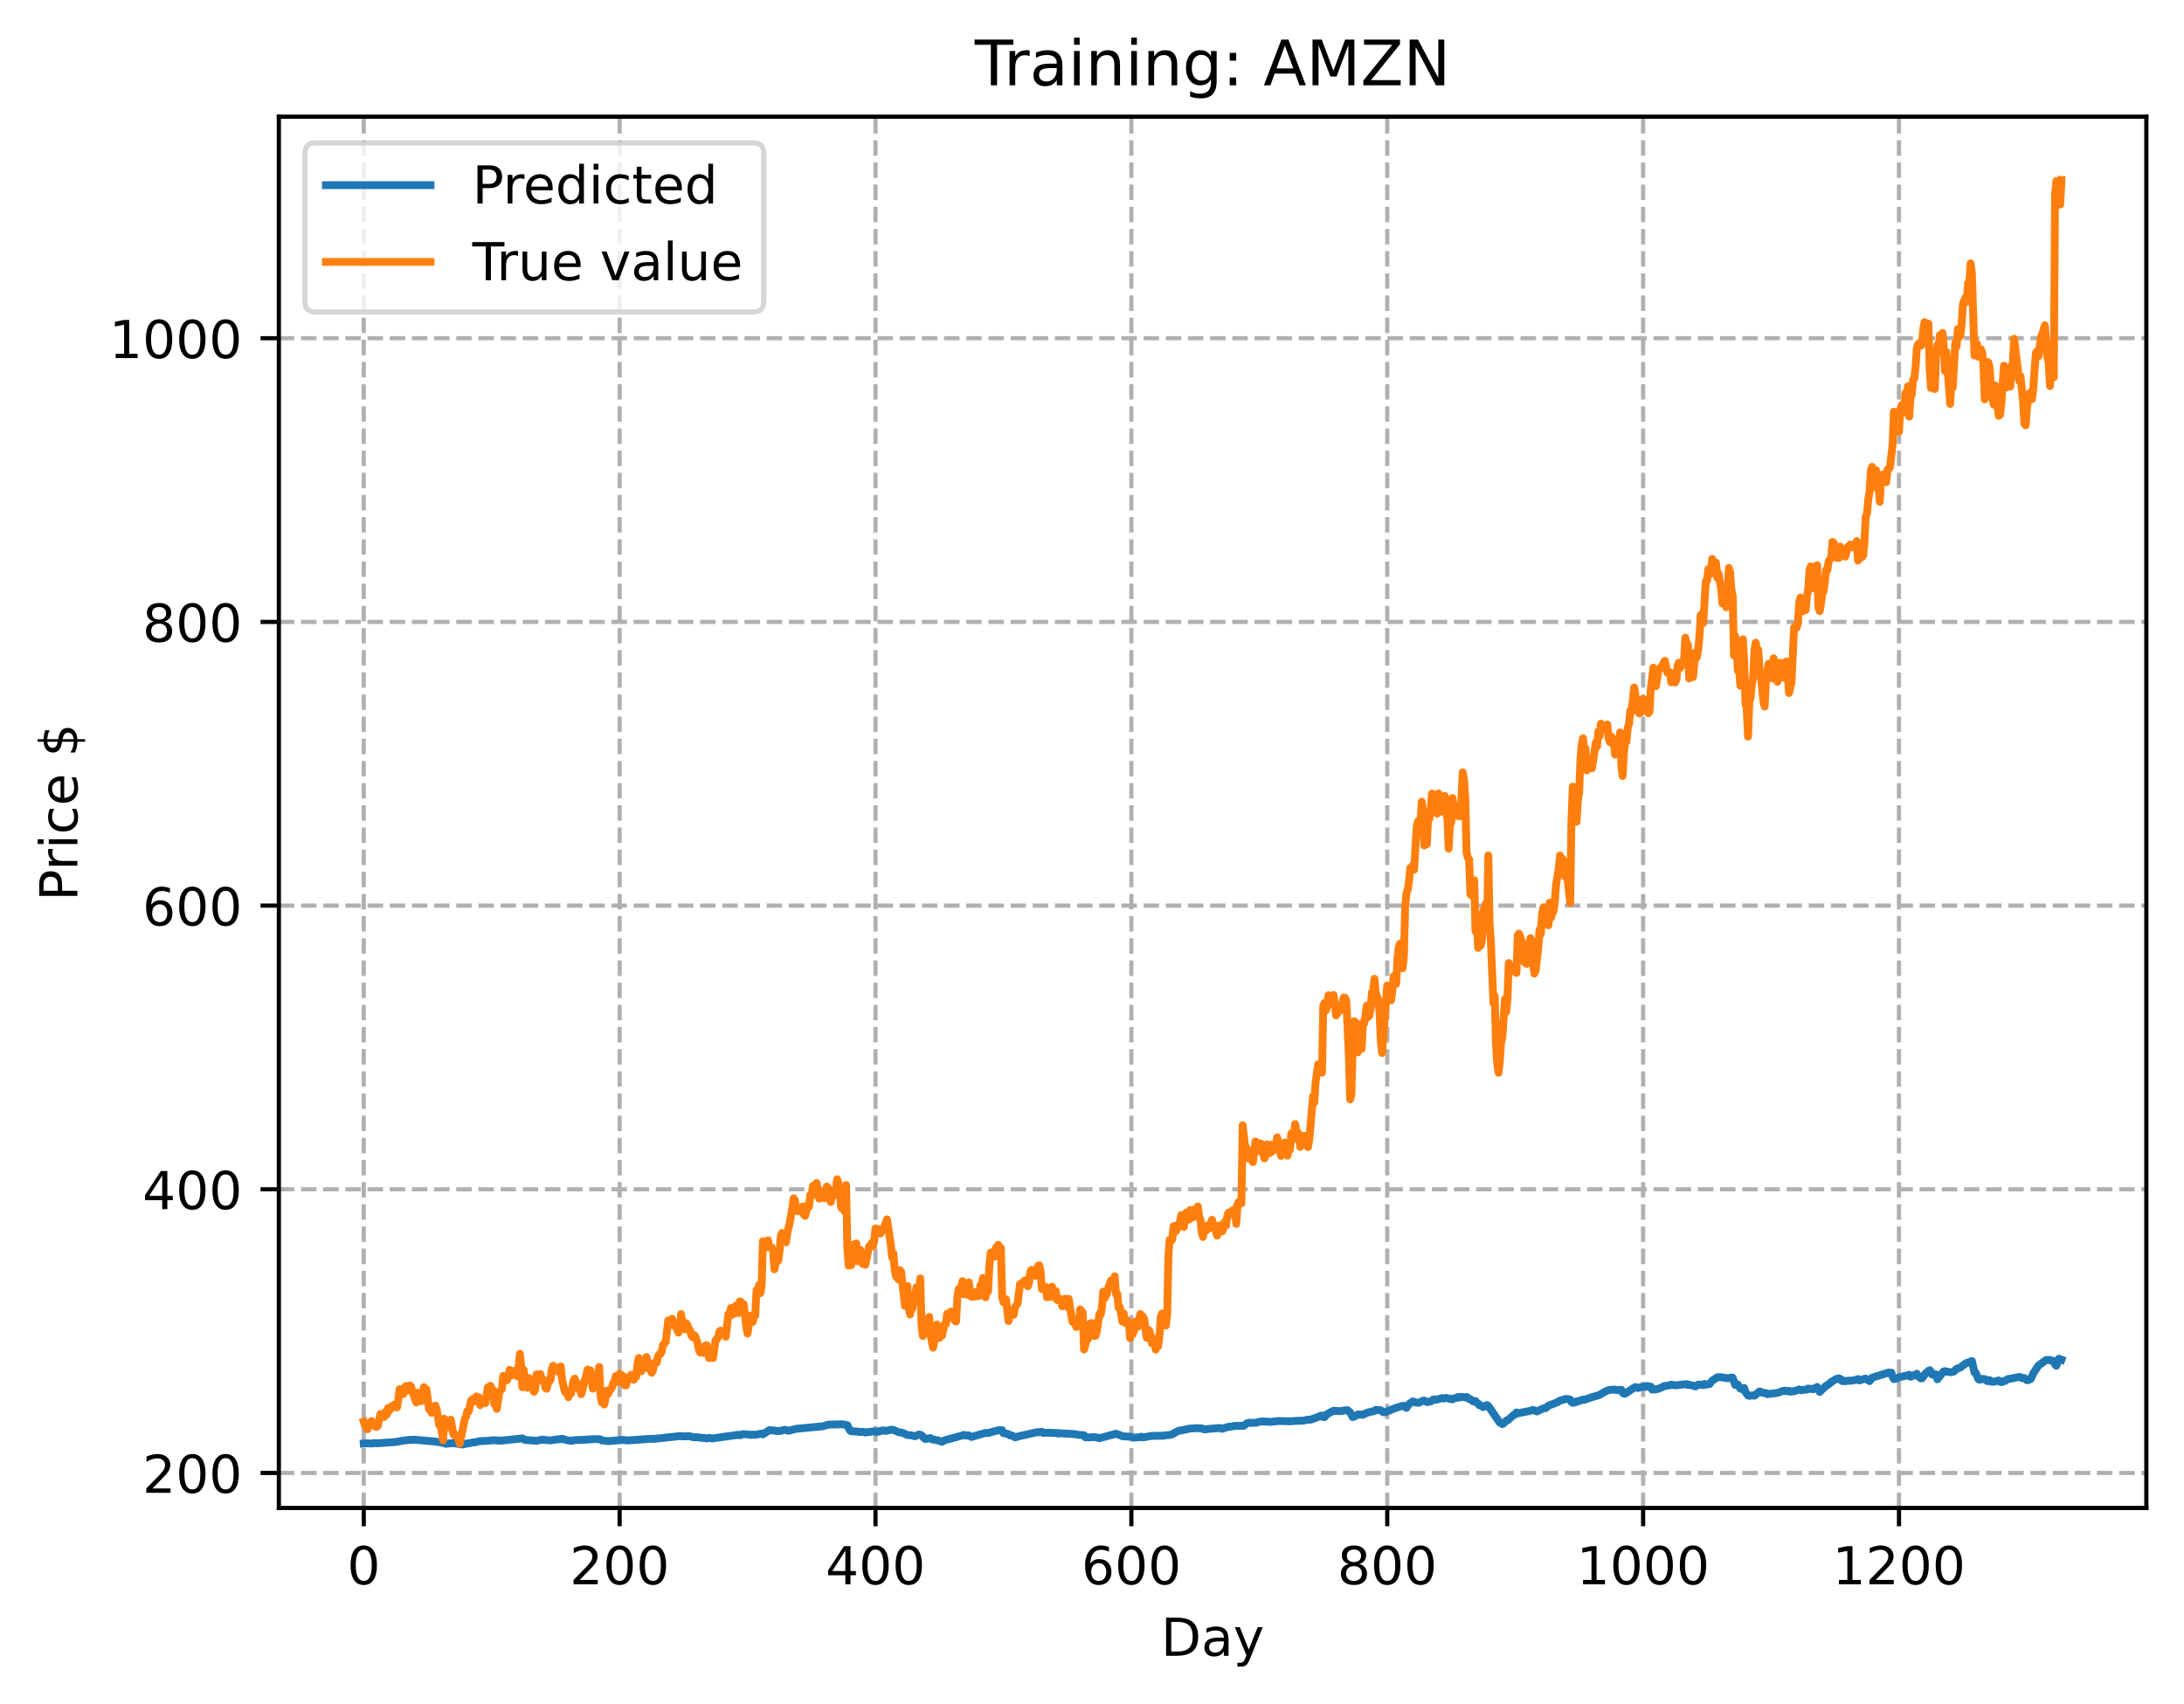 <?xml version="1.0" encoding="utf-8" standalone="no"?>
<!DOCTYPE svg PUBLIC "-//W3C//DTD SVG 1.1//EN"
  "http://www.w3.org/Graphics/SVG/1.1/DTD/svg11.dtd">
<!-- Created with matplotlib (https://matplotlib.org/) -->
<svg height="325.986pt" version="1.1" viewBox="0 0 417.648 325.986" width="417.648pt" xmlns="http://www.w3.org/2000/svg" xmlns:xlink="http://www.w3.org/1999/xlink">
 <defs>
  <style type="text/css">
*{stroke-linecap:butt;stroke-linejoin:round;}
  </style>
 </defs>
 <g id="figure_1">
  <g id="patch_1">
   <path d="M 0 325.986 
L 417.648 325.986 
L 417.648 0 
L 0 0 
z
" style="fill:#ffffff;"/>
  </g>
  <g id="axes_1">
   <g id="patch_2">
    <path d="M 53.328 288.43 
L 410.448 288.43 
L 410.448 22.318 
L 53.328 22.318 
z
" style="fill:#ffffff;"/>
   </g>
   <g id="matplotlib.axis_1">
    <g id="xtick_1">
     <g id="line2d_1">
      <path clip-path="url(#pa146e06edc)" d="M 69.561 288.43 
L 69.561 22.318 
" style="fill:none;stroke:#b0b0b0;stroke-dasharray:2.96,1.28;stroke-dashoffset:0;stroke-width:0.8;"/>
     </g>
     <g id="line2d_2">
      <defs>
       <path d="M 0 0 
L 0 3.5 
" id="m44f9c204d3" style="stroke:#000000;stroke-width:0.8;"/>
      </defs>
      <g>
       <use style="stroke:#000000;stroke-width:0.8;" x="69.561" xlink:href="#m44f9c204d3" y="288.43"/>
      </g>
     </g>
     <g id="text_1">
      <!-- 0 -->
      <defs>
       <path d="M 31.781 66.406 
Q 24.172 66.406 20.328 58.906 
Q 16.5 51.422 16.5 36.375 
Q 16.5 21.391 20.328 13.891 
Q 24.172 6.391 31.781 6.391 
Q 39.453 6.391 43.281 13.891 
Q 47.125 21.391 47.125 36.375 
Q 47.125 51.422 43.281 58.906 
Q 39.453 66.406 31.781 66.406 
z
M 31.781 74.219 
Q 44.047 74.219 50.516 64.516 
Q 56.984 54.828 56.984 36.375 
Q 56.984 17.969 50.516 8.266 
Q 44.047 -1.422 31.781 -1.422 
Q 19.531 -1.422 13.062 8.266 
Q 6.594 17.969 6.594 36.375 
Q 6.594 54.828 13.062 64.516 
Q 19.531 74.219 31.781 74.219 
z
" id="DejaVuSans-48"/>
      </defs>
      <g transform="translate(66.38 303.029)scale(0.1 -0.1)">
       <use xlink:href="#DejaVuSans-48"/>
      </g>
     </g>
    </g>
    <g id="xtick_2">
     <g id="line2d_3">
      <path clip-path="url(#pa146e06edc)" d="M 118.491 288.43 
L 118.491 22.318 
" style="fill:none;stroke:#b0b0b0;stroke-dasharray:2.96,1.28;stroke-dashoffset:0;stroke-width:0.8;"/>
     </g>
     <g id="line2d_4">
      <g>
       <use style="stroke:#000000;stroke-width:0.8;" x="118.491" xlink:href="#m44f9c204d3" y="288.43"/>
      </g>
     </g>
     <g id="text_2">
      <!-- 200 -->
      <defs>
       <path d="M 19.188 8.297 
L 53.609 8.297 
L 53.609 0 
L 7.328 0 
L 7.328 8.297 
Q 12.938 14.109 22.625 23.891 
Q 32.328 33.688 34.812 36.531 
Q 39.547 41.844 41.422 45.531 
Q 43.312 49.219 43.312 52.781 
Q 43.312 58.594 39.234 62.25 
Q 35.156 65.922 28.609 65.922 
Q 23.969 65.922 18.812 64.312 
Q 13.672 62.703 7.812 59.422 
L 7.812 69.391 
Q 13.766 71.781 18.938 73 
Q 24.125 74.219 28.422 74.219 
Q 39.75 74.219 46.484 68.547 
Q 53.219 62.891 53.219 53.422 
Q 53.219 48.922 51.531 44.891 
Q 49.859 40.875 45.406 35.406 
Q 44.188 33.984 37.641 27.219 
Q 31.109 20.453 19.188 8.297 
z
" id="DejaVuSans-50"/>
      </defs>
      <g transform="translate(108.948 303.029)scale(0.1 -0.1)">
       <use xlink:href="#DejaVuSans-50"/>
       <use x="63.623" xlink:href="#DejaVuSans-48"/>
       <use x="127.246" xlink:href="#DejaVuSans-48"/>
      </g>
     </g>
    </g>
    <g id="xtick_3">
     <g id="line2d_5">
      <path clip-path="url(#pa146e06edc)" d="M 167.422 288.43 
L 167.422 22.318 
" style="fill:none;stroke:#b0b0b0;stroke-dasharray:2.96,1.28;stroke-dashoffset:0;stroke-width:0.8;"/>
     </g>
     <g id="line2d_6">
      <g>
       <use style="stroke:#000000;stroke-width:0.8;" x="167.422" xlink:href="#m44f9c204d3" y="288.43"/>
      </g>
     </g>
     <g id="text_3">
      <!-- 400 -->
      <defs>
       <path d="M 37.797 64.312 
L 12.891 25.391 
L 37.797 25.391 
z
M 35.203 72.906 
L 47.609 72.906 
L 47.609 25.391 
L 58.016 25.391 
L 58.016 17.188 
L 47.609 17.188 
L 47.609 0 
L 37.797 0 
L 37.797 17.188 
L 4.891 17.188 
L 4.891 26.703 
z
" id="DejaVuSans-52"/>
      </defs>
      <g transform="translate(157.878 303.029)scale(0.1 -0.1)">
       <use xlink:href="#DejaVuSans-52"/>
       <use x="63.623" xlink:href="#DejaVuSans-48"/>
       <use x="127.246" xlink:href="#DejaVuSans-48"/>
      </g>
     </g>
    </g>
    <g id="xtick_4">
     <g id="line2d_7">
      <path clip-path="url(#pa146e06edc)" d="M 216.353 288.43 
L 216.353 22.318 
" style="fill:none;stroke:#b0b0b0;stroke-dasharray:2.96,1.28;stroke-dashoffset:0;stroke-width:0.8;"/>
     </g>
     <g id="line2d_8">
      <g>
       <use style="stroke:#000000;stroke-width:0.8;" x="216.353" xlink:href="#m44f9c204d3" y="288.43"/>
      </g>
     </g>
     <g id="text_4">
      <!-- 600 -->
      <defs>
       <path d="M 33.016 40.375 
Q 26.375 40.375 22.484 35.828 
Q 18.609 31.297 18.609 23.391 
Q 18.609 15.531 22.484 10.953 
Q 26.375 6.391 33.016 6.391 
Q 39.656 6.391 43.531 10.953 
Q 47.406 15.531 47.406 23.391 
Q 47.406 31.297 43.531 35.828 
Q 39.656 40.375 33.016 40.375 
z
M 52.594 71.297 
L 52.594 62.312 
Q 48.875 64.062 45.094 64.984 
Q 41.312 65.922 37.594 65.922 
Q 27.828 65.922 22.672 59.328 
Q 17.531 52.734 16.797 39.406 
Q 19.672 43.656 24.016 45.922 
Q 28.375 48.188 33.594 48.188 
Q 44.578 48.188 50.953 41.516 
Q 57.328 34.859 57.328 23.391 
Q 57.328 12.156 50.688 5.359 
Q 44.047 -1.422 33.016 -1.422 
Q 20.359 -1.422 13.672 8.266 
Q 6.984 17.969 6.984 36.375 
Q 6.984 53.656 15.188 63.938 
Q 23.391 74.219 37.203 74.219 
Q 40.922 74.219 44.703 73.484 
Q 48.484 72.75 52.594 71.297 
z
" id="DejaVuSans-54"/>
      </defs>
      <g transform="translate(206.809 303.029)scale(0.1 -0.1)">
       <use xlink:href="#DejaVuSans-54"/>
       <use x="63.623" xlink:href="#DejaVuSans-48"/>
       <use x="127.246" xlink:href="#DejaVuSans-48"/>
      </g>
     </g>
    </g>
    <g id="xtick_5">
     <g id="line2d_9">
      <path clip-path="url(#pa146e06edc)" d="M 265.283 288.43 
L 265.283 22.318 
" style="fill:none;stroke:#b0b0b0;stroke-dasharray:2.96,1.28;stroke-dashoffset:0;stroke-width:0.8;"/>
     </g>
     <g id="line2d_10">
      <g>
       <use style="stroke:#000000;stroke-width:0.8;" x="265.283" xlink:href="#m44f9c204d3" y="288.43"/>
      </g>
     </g>
     <g id="text_5">
      <!-- 800 -->
      <defs>
       <path d="M 31.781 34.625 
Q 24.75 34.625 20.719 30.859 
Q 16.703 27.094 16.703 20.516 
Q 16.703 13.922 20.719 10.156 
Q 24.75 6.391 31.781 6.391 
Q 38.812 6.391 42.859 10.172 
Q 46.922 13.969 46.922 20.516 
Q 46.922 27.094 42.891 30.859 
Q 38.875 34.625 31.781 34.625 
z
M 21.922 38.812 
Q 15.578 40.375 12.031 44.719 
Q 8.5 49.078 8.5 55.328 
Q 8.5 64.062 14.719 69.141 
Q 20.953 74.219 31.781 74.219 
Q 42.672 74.219 48.875 69.141 
Q 55.078 64.062 55.078 55.328 
Q 55.078 49.078 51.531 44.719 
Q 48 40.375 41.703 38.812 
Q 48.828 37.156 52.797 32.312 
Q 56.781 27.484 56.781 20.516 
Q 56.781 9.906 50.312 4.234 
Q 43.844 -1.422 31.781 -1.422 
Q 19.734 -1.422 13.25 4.234 
Q 6.781 9.906 6.781 20.516 
Q 6.781 27.484 10.781 32.312 
Q 14.797 37.156 21.922 38.812 
z
M 18.312 54.391 
Q 18.312 48.734 21.844 45.562 
Q 25.391 42.391 31.781 42.391 
Q 38.141 42.391 41.719 45.562 
Q 45.312 48.734 45.312 54.391 
Q 45.312 60.062 41.719 63.234 
Q 38.141 66.406 31.781 66.406 
Q 25.391 66.406 21.844 63.234 
Q 18.312 60.062 18.312 54.391 
z
" id="DejaVuSans-56"/>
      </defs>
      <g transform="translate(255.74 303.029)scale(0.1 -0.1)">
       <use xlink:href="#DejaVuSans-56"/>
       <use x="63.623" xlink:href="#DejaVuSans-48"/>
       <use x="127.246" xlink:href="#DejaVuSans-48"/>
      </g>
     </g>
    </g>
    <g id="xtick_6">
     <g id="line2d_11">
      <path clip-path="url(#pa146e06edc)" d="M 314.214 288.43 
L 314.214 22.318 
" style="fill:none;stroke:#b0b0b0;stroke-dasharray:2.96,1.28;stroke-dashoffset:0;stroke-width:0.8;"/>
     </g>
     <g id="line2d_12">
      <g>
       <use style="stroke:#000000;stroke-width:0.8;" x="314.214" xlink:href="#m44f9c204d3" y="288.43"/>
      </g>
     </g>
     <g id="text_6">
      <!-- 1000 -->
      <defs>
       <path d="M 12.406 8.297 
L 28.516 8.297 
L 28.516 63.922 
L 10.984 60.406 
L 10.984 69.391 
L 28.422 72.906 
L 38.281 72.906 
L 38.281 8.297 
L 54.391 8.297 
L 54.391 0 
L 12.406 0 
z
" id="DejaVuSans-49"/>
      </defs>
      <g transform="translate(301.489 303.029)scale(0.1 -0.1)">
       <use xlink:href="#DejaVuSans-49"/>
       <use x="63.623" xlink:href="#DejaVuSans-48"/>
       <use x="127.246" xlink:href="#DejaVuSans-48"/>
       <use x="190.869" xlink:href="#DejaVuSans-48"/>
      </g>
     </g>
    </g>
    <g id="xtick_7">
     <g id="line2d_13">
      <path clip-path="url(#pa146e06edc)" d="M 363.144 288.43 
L 363.144 22.318 
" style="fill:none;stroke:#b0b0b0;stroke-dasharray:2.96,1.28;stroke-dashoffset:0;stroke-width:0.8;"/>
     </g>
     <g id="line2d_14">
      <g>
       <use style="stroke:#000000;stroke-width:0.8;" x="363.144" xlink:href="#m44f9c204d3" y="288.43"/>
      </g>
     </g>
     <g id="text_7">
      <!-- 1200 -->
      <g transform="translate(350.419 303.029)scale(0.1 -0.1)">
       <use xlink:href="#DejaVuSans-49"/>
       <use x="63.623" xlink:href="#DejaVuSans-50"/>
       <use x="127.246" xlink:href="#DejaVuSans-48"/>
       <use x="190.869" xlink:href="#DejaVuSans-48"/>
      </g>
     </g>
    </g>
    <g id="text_8">
     <!-- Day -->
     <defs>
      <path d="M 19.672 64.797 
L 19.672 8.109 
L 31.594 8.109 
Q 46.688 8.109 53.688 14.938 
Q 60.688 21.781 60.688 36.531 
Q 60.688 51.172 53.688 57.984 
Q 46.688 64.797 31.594 64.797 
z
M 9.812 72.906 
L 30.078 72.906 
Q 51.266 72.906 61.172 64.094 
Q 71.094 55.281 71.094 36.531 
Q 71.094 17.672 61.125 8.828 
Q 51.172 0 30.078 0 
L 9.812 0 
z
" id="DejaVuSans-68"/>
      <path d="M 34.281 27.484 
Q 23.391 27.484 19.188 25 
Q 14.984 22.516 14.984 16.5 
Q 14.984 11.719 18.141 8.906 
Q 21.297 6.109 26.703 6.109 
Q 34.188 6.109 38.703 11.406 
Q 43.219 16.703 43.219 25.484 
L 43.219 27.484 
z
M 52.203 31.203 
L 52.203 0 
L 43.219 0 
L 43.219 8.297 
Q 40.141 3.328 35.547 0.953 
Q 30.953 -1.422 24.312 -1.422 
Q 15.922 -1.422 10.953 3.297 
Q 6 8.016 6 15.922 
Q 6 25.141 12.172 29.828 
Q 18.359 34.516 30.609 34.516 
L 43.219 34.516 
L 43.219 35.406 
Q 43.219 41.609 39.141 45 
Q 35.062 48.391 27.688 48.391 
Q 23 48.391 18.547 47.266 
Q 14.109 46.141 10.016 43.891 
L 10.016 52.203 
Q 14.938 54.109 19.578 55.047 
Q 24.219 56 28.609 56 
Q 40.484 56 46.344 49.844 
Q 52.203 43.703 52.203 31.203 
z
" id="DejaVuSans-97"/>
      <path d="M 32.172 -5.078 
Q 28.375 -14.844 24.75 -17.812 
Q 21.141 -20.797 15.094 -20.797 
L 7.906 -20.797 
L 7.906 -13.281 
L 13.188 -13.281 
Q 16.891 -13.281 18.938 -11.516 
Q 21 -9.766 23.484 -3.219 
L 25.094 0.875 
L 2.984 54.688 
L 12.5 54.688 
L 29.594 11.922 
L 46.688 54.688 
L 56.203 54.688 
z
" id="DejaVuSans-121"/>
     </defs>
     <g transform="translate(222.015 316.707)scale(0.1 -0.1)">
      <use xlink:href="#DejaVuSans-68"/>
      <use x="77.002" xlink:href="#DejaVuSans-97"/>
      <use x="138.281" xlink:href="#DejaVuSans-121"/>
     </g>
    </g>
   </g>
   <g id="matplotlib.axis_2">
    <g id="ytick_1">
     <g id="line2d_15">
      <path clip-path="url(#pa146e06edc)" d="M 53.328 281.737 
L 410.448 281.737 
" style="fill:none;stroke:#b0b0b0;stroke-dasharray:2.96,1.28;stroke-dashoffset:0;stroke-width:0.8;"/>
     </g>
     <g id="line2d_16">
      <defs>
       <path d="M 0 0 
L -3.5 0 
" id="mcefcff1ef3" style="stroke:#000000;stroke-width:0.8;"/>
      </defs>
      <g>
       <use style="stroke:#000000;stroke-width:0.8;" x="53.328" xlink:href="#mcefcff1ef3" y="281.737"/>
      </g>
     </g>
     <g id="text_9">
      <!-- 200 -->
      <g transform="translate(27.241 285.536)scale(0.1 -0.1)">
       <use xlink:href="#DejaVuSans-50"/>
       <use x="63.623" xlink:href="#DejaVuSans-48"/>
       <use x="127.246" xlink:href="#DejaVuSans-48"/>
      </g>
     </g>
    </g>
    <g id="ytick_2">
     <g id="line2d_17">
      <path clip-path="url(#pa146e06edc)" d="M 53.328 227.475 
L 410.448 227.475 
" style="fill:none;stroke:#b0b0b0;stroke-dasharray:2.96,1.28;stroke-dashoffset:0;stroke-width:0.8;"/>
     </g>
     <g id="line2d_18">
      <g>
       <use style="stroke:#000000;stroke-width:0.8;" x="53.328" xlink:href="#mcefcff1ef3" y="227.475"/>
      </g>
     </g>
     <g id="text_10">
      <!-- 400 -->
      <g transform="translate(27.241 231.275)scale(0.1 -0.1)">
       <use xlink:href="#DejaVuSans-52"/>
       <use x="63.623" xlink:href="#DejaVuSans-48"/>
       <use x="127.246" xlink:href="#DejaVuSans-48"/>
      </g>
     </g>
    </g>
    <g id="ytick_3">
     <g id="line2d_19">
      <path clip-path="url(#pa146e06edc)" d="M 53.328 173.214 
L 410.448 173.214 
" style="fill:none;stroke:#b0b0b0;stroke-dasharray:2.96,1.28;stroke-dashoffset:0;stroke-width:0.8;"/>
     </g>
     <g id="line2d_20">
      <g>
       <use style="stroke:#000000;stroke-width:0.8;" x="53.328" xlink:href="#mcefcff1ef3" y="173.214"/>
      </g>
     </g>
     <g id="text_11">
      <!-- 600 -->
      <g transform="translate(27.241 177.013)scale(0.1 -0.1)">
       <use xlink:href="#DejaVuSans-54"/>
       <use x="63.623" xlink:href="#DejaVuSans-48"/>
       <use x="127.246" xlink:href="#DejaVuSans-48"/>
      </g>
     </g>
    </g>
    <g id="ytick_4">
     <g id="line2d_21">
      <path clip-path="url(#pa146e06edc)" d="M 53.328 118.953 
L 410.448 118.953 
" style="fill:none;stroke:#b0b0b0;stroke-dasharray:2.96,1.28;stroke-dashoffset:0;stroke-width:0.8;"/>
     </g>
     <g id="line2d_22">
      <g>
       <use style="stroke:#000000;stroke-width:0.8;" x="53.328" xlink:href="#mcefcff1ef3" y="118.953"/>
      </g>
     </g>
     <g id="text_12">
      <!-- 800 -->
      <g transform="translate(27.241 122.752)scale(0.1 -0.1)">
       <use xlink:href="#DejaVuSans-56"/>
       <use x="63.623" xlink:href="#DejaVuSans-48"/>
       <use x="127.246" xlink:href="#DejaVuSans-48"/>
      </g>
     </g>
    </g>
    <g id="ytick_5">
     <g id="line2d_23">
      <path clip-path="url(#pa146e06edc)" d="M 53.328 64.692 
L 410.448 64.692 
" style="fill:none;stroke:#b0b0b0;stroke-dasharray:2.96,1.28;stroke-dashoffset:0;stroke-width:0.8;"/>
     </g>
     <g id="line2d_24">
      <g>
       <use style="stroke:#000000;stroke-width:0.8;" x="53.328" xlink:href="#mcefcff1ef3" y="64.692"/>
      </g>
     </g>
     <g id="text_13">
      <!-- 1000 -->
      <g transform="translate(20.878 68.491)scale(0.1 -0.1)">
       <use xlink:href="#DejaVuSans-49"/>
       <use x="63.623" xlink:href="#DejaVuSans-48"/>
       <use x="127.246" xlink:href="#DejaVuSans-48"/>
       <use x="190.869" xlink:href="#DejaVuSans-48"/>
      </g>
     </g>
    </g>
    <g id="text_14">
     <!-- Price $ -->
     <defs>
      <path d="M 19.672 64.797 
L 19.672 37.406 
L 32.078 37.406 
Q 38.969 37.406 42.719 40.969 
Q 46.484 44.531 46.484 51.125 
Q 46.484 57.672 42.719 61.234 
Q 38.969 64.797 32.078 64.797 
z
M 9.812 72.906 
L 32.078 72.906 
Q 44.344 72.906 50.609 67.359 
Q 56.891 61.812 56.891 51.125 
Q 56.891 40.328 50.609 34.812 
Q 44.344 29.297 32.078 29.297 
L 19.672 29.297 
L 19.672 0 
L 9.812 0 
z
" id="DejaVuSans-80"/>
      <path d="M 41.109 46.297 
Q 39.594 47.172 37.812 47.578 
Q 36.031 48 33.891 48 
Q 26.266 48 22.188 43.047 
Q 18.109 38.094 18.109 28.812 
L 18.109 0 
L 9.078 0 
L 9.078 54.688 
L 18.109 54.688 
L 18.109 46.188 
Q 20.953 51.172 25.484 53.578 
Q 30.031 56 36.531 56 
Q 37.453 56 38.578 55.875 
Q 39.703 55.766 41.062 55.516 
z
" id="DejaVuSans-114"/>
      <path d="M 9.422 54.688 
L 18.406 54.688 
L 18.406 0 
L 9.422 0 
z
M 9.422 75.984 
L 18.406 75.984 
L 18.406 64.594 
L 9.422 64.594 
z
" id="DejaVuSans-105"/>
      <path d="M 48.781 52.594 
L 48.781 44.188 
Q 44.969 46.297 41.141 47.344 
Q 37.312 48.391 33.406 48.391 
Q 24.656 48.391 19.812 42.844 
Q 14.984 37.312 14.984 27.297 
Q 14.984 17.281 19.812 11.734 
Q 24.656 6.203 33.406 6.203 
Q 37.312 6.203 41.141 7.25 
Q 44.969 8.297 48.781 10.406 
L 48.781 2.094 
Q 45.016 0.344 40.984 -0.531 
Q 36.969 -1.422 32.422 -1.422 
Q 20.062 -1.422 12.781 6.344 
Q 5.516 14.109 5.516 27.297 
Q 5.516 40.672 12.859 48.328 
Q 20.219 56 33.016 56 
Q 37.156 56 41.109 55.141 
Q 45.062 54.297 48.781 52.594 
z
" id="DejaVuSans-99"/>
      <path d="M 56.203 29.594 
L 56.203 25.203 
L 14.891 25.203 
Q 15.484 15.922 20.484 11.062 
Q 25.484 6.203 34.422 6.203 
Q 39.594 6.203 44.453 7.469 
Q 49.312 8.734 54.109 11.281 
L 54.109 2.781 
Q 49.266 0.734 44.188 -0.344 
Q 39.109 -1.422 33.891 -1.422 
Q 20.797 -1.422 13.156 6.188 
Q 5.516 13.812 5.516 26.812 
Q 5.516 40.234 12.766 48.109 
Q 20.016 56 32.328 56 
Q 43.359 56 49.781 48.891 
Q 56.203 41.797 56.203 29.594 
z
M 47.219 32.234 
Q 47.125 39.594 43.094 43.984 
Q 39.062 48.391 32.422 48.391 
Q 24.906 48.391 20.391 44.141 
Q 15.875 39.891 15.188 32.172 
z
" id="DejaVuSans-101"/>
      <path id="DejaVuSans-32"/>
      <path d="M 33.797 -14.703 
L 28.906 -14.703 
L 28.859 0 
Q 23.734 0.094 18.609 1.188 
Q 13.484 2.297 8.297 4.5 
L 8.297 13.281 
Q 13.281 10.156 18.375 8.562 
Q 23.484 6.984 28.906 6.938 
L 28.906 29.203 
Q 18.109 30.953 13.203 35.156 
Q 8.297 39.359 8.297 46.688 
Q 8.297 54.641 13.625 59.219 
Q 18.953 63.812 28.906 64.5 
L 28.906 75.984 
L 33.797 75.984 
L 33.797 64.656 
Q 38.328 64.453 42.578 63.688 
Q 46.828 62.938 50.875 61.625 
L 50.875 53.078 
Q 46.828 55.125 42.547 56.25 
Q 38.281 57.375 33.797 57.562 
L 33.797 36.719 
Q 44.875 35.016 50.094 30.609 
Q 55.328 26.219 55.328 18.609 
Q 55.328 10.359 49.781 5.594 
Q 44.234 0.828 33.797 0.094 
z
M 28.906 37.594 
L 28.906 57.625 
Q 23.25 56.984 20.266 54.391 
Q 17.281 51.812 17.281 47.516 
Q 17.281 43.312 20.031 40.969 
Q 22.797 38.625 28.906 37.594 
z
M 33.797 28.219 
L 33.797 7.078 
Q 39.984 7.906 43.141 10.594 
Q 46.297 13.281 46.297 17.672 
Q 46.297 21.969 43.281 24.5 
Q 40.281 27.047 33.797 28.219 
z
" id="DejaVuSans-36"/>
     </defs>
     <g transform="translate(14.798 172.342)rotate(-90)scale(0.1 -0.1)">
      <use xlink:href="#DejaVuSans-80"/>
      <use x="58.553" xlink:href="#DejaVuSans-114"/>
      <use x="99.666" xlink:href="#DejaVuSans-105"/>
      <use x="127.449" xlink:href="#DejaVuSans-99"/>
      <use x="182.43" xlink:href="#DejaVuSans-101"/>
      <use x="243.953" xlink:href="#DejaVuSans-32"/>
      <use x="275.74" xlink:href="#DejaVuSans-36"/>
     </g>
    </g>
   </g>
   <g id="line2d_25">
    <path clip-path="url(#pa146e06edc)" d="M 69.561 276.113 
L 70.05 276.07 
L 71.029 276.103 
L 71.518 276.044 
L 72.252 276.056 
L 75.188 275.846 
L 75.677 275.817 
L 76.9 275.582 
L 77.634 275.483 
L 78.368 275.419 
L 79.347 275.384 
L 82.772 275.69 
L 83.506 275.784 
L 84.485 275.916 
L 85.219 276.15 
L 86.687 276.03 
L 88.399 276.304 
L 90.112 275.964 
L 90.601 275.869 
L 90.846 275.895 
L 91.58 275.672 
L 93.537 275.566 
L 94.271 275.466 
L 95.739 275.573 
L 99.898 275.126 
L 100.387 275.419 
L 102.589 275.594 
L 103.568 275.376 
L 104.546 275.452 
L 105.28 275.512 
L 106.503 275.319 
L 106.993 275.292 
L 107.482 275.197 
L 108.216 275.428 
L 109.195 275.596 
L 109.929 275.455 
L 111.152 275.413 
L 111.886 275.386 
L 113.598 275.265 
L 114.332 275.272 
L 114.822 275.316 
L 115.066 275.516 
L 116.29 275.654 
L 118.736 275.456 
L 119.225 275.411 
L 119.959 275.524 
L 124.608 275.192 
L 125.097 275.219 
L 130.235 274.662 
L 130.479 274.758 
L 130.969 274.713 
L 131.458 274.737 
L 131.703 274.67 
L 132.681 274.931 
L 133.171 274.892 
L 134.394 275.051 
L 134.639 275.023 
L 135.128 275.135 
L 135.617 275.021 
L 136.106 275.15 
L 141.244 274.432 
L 141.489 274.53 
L 141.978 274.338 
L 142.957 274.351 
L 143.446 274.463 
L 143.935 274.396 
L 144.425 274.453 
L 145.648 274.203 
L 145.893 274.362 
L 147.116 273.549 
L 147.605 273.586 
L 148.339 273.668 
L 148.584 273.752 
L 149.073 273.688 
L 149.318 273.702 
L 150.052 273.477 
L 150.786 273.668 
L 152.254 273.296 
L 157.391 272.81 
L 158.37 272.5 
L 161.061 272.423 
L 162.04 272.6 
L 162.529 273.6 
L 162.774 273.765 
L 163.997 273.815 
L 164.486 273.927 
L 164.976 273.851 
L 165.465 274.004 
L 167.177 273.778 
L 167.667 273.903 
L 167.911 273.759 
L 168.156 273.805 
L 168.401 273.68 
L 168.645 273.688 
L 168.89 273.582 
L 169.379 273.705 
L 170.358 273.467 
L 170.847 273.514 
L 171.826 273.932 
L 172.315 274.033 
L 172.56 274.044 
L 173.538 274.496 
L 174.028 274.502 
L 175.006 274.716 
L 175.74 274.379 
L 176.23 274.533 
L 176.719 275.077 
L 176.964 275.251 
L 177.942 275.069 
L 178.187 275.297 
L 179.41 275.516 
L 180.144 275.779 
L 180.633 275.492 
L 184.058 274.562 
L 184.303 274.454 
L 184.792 274.611 
L 185.037 274.525 
L 185.282 274.558 
L 185.771 274.85 
L 187.728 274.282 
L 188.462 274.082 
L 188.952 274.111 
L 189.93 273.825 
L 191.153 273.531 
L 191.643 273.565 
L 191.887 274.12 
L 192.866 274.315 
L 193.111 274.551 
L 193.6 274.592 
L 194.089 274.93 
L 195.068 274.667 
L 198.493 273.912 
L 198.738 273.966 
L 199.227 273.853 
L 199.472 274.066 
L 199.961 274.053 
L 200.45 274.035 
L 201.673 274.096 
L 202.163 274.085 
L 202.407 274.214 
L 202.652 274.131 
L 203.141 274.175 
L 205.588 274.312 
L 206.077 274.427 
L 207.3 274.521 
L 207.545 274.919 
L 208.279 274.95 
L 209.258 274.866 
L 210.236 275.087 
L 213.417 274.243 
L 214.395 274.588 
L 214.64 274.719 
L 216.108 274.797 
L 216.842 274.989 
L 217.821 274.909 
L 218.31 274.805 
L 218.555 274.938 
L 220.267 274.649 
L 222.469 274.617 
L 222.958 274.524 
L 223.692 274.473 
L 224.182 274.327 
L 224.916 273.9 
L 225.649 273.59 
L 225.894 273.622 
L 226.383 273.483 
L 226.873 273.426 
L 227.117 273.302 
L 227.851 273.231 
L 228.83 273.169 
L 229.809 273.212 
L 230.298 273.418 
L 231.032 273.324 
L 232.989 273.156 
L 233.478 273.168 
L 233.723 273.302 
L 234.457 273.039 
L 234.946 272.928 
L 236.17 272.744 
L 237.882 272.709 
L 238.371 272.283 
L 238.861 272.117 
L 239.35 272.169 
L 239.839 272.125 
L 240.084 272.161 
L 240.573 272.012 
L 241.307 271.878 
L 243.02 271.973 
L 243.509 271.91 
L 244.488 271.808 
L 245.466 271.826 
L 246.69 271.869 
L 247.913 271.766 
L 249.136 271.747 
L 250.115 271.537 
L 250.604 271.552 
L 251.827 271.119 
L 252.561 270.793 
L 252.806 270.76 
L 253.051 271.05 
L 253.295 271.051 
L 253.785 270.478 
L 255.008 269.843 
L 255.497 269.885 
L 256.476 269.912 
L 256.965 269.795 
L 257.699 269.733 
L 258.188 270.166 
L 258.678 271.049 
L 259.167 270.878 
L 259.656 270.545 
L 260.635 270.61 
L 261.369 270.239 
L 262.103 270.049 
L 262.592 269.941 
L 262.837 269.888 
L 263.081 269.675 
L 263.571 269.69 
L 264.06 269.756 
L 264.549 270.133 
L 264.794 270.145 
L 266.996 269.28 
L 267.485 269.134 
L 268.219 268.899 
L 268.464 268.915 
L 268.953 269.289 
L 269.442 268.566 
L 270.176 268.05 
L 270.91 268.314 
L 271.4 268.281 
L 272.134 267.903 
L 272.378 267.901 
L 272.868 268.174 
L 273.601 268.06 
L 274.091 267.694 
L 274.335 267.658 
L 274.58 267.752 
L 275.803 267.412 
L 276.048 267.509 
L 276.537 267.37 
L 277.027 267.507 
L 277.271 267.595 
L 277.516 267.541 
L 277.761 267.656 
L 278.005 267.483 
L 278.495 267.388 
L 278.739 267.229 
L 278.984 267.343 
L 279.228 267.184 
L 279.962 267.251 
L 280.207 267.295 
L 280.452 267.198 
L 280.696 267.33 
L 280.941 267.599 
L 281.186 267.631 
L 281.675 268.023 
L 281.92 268.073 
L 282.164 267.982 
L 282.409 268.32 
L 282.654 268.456 
L 282.898 268.796 
L 283.143 268.793 
L 283.632 269.138 
L 284.366 268.753 
L 284.611 268.925 
L 286.813 272.136 
L 287.057 272.201 
L 287.302 272.394 
L 287.547 272.26 
L 288.036 271.734 
L 288.281 271.686 
L 289.504 270.613 
L 289.749 270.565 
L 289.993 270.169 
L 290.238 270.332 
L 292.44 269.899 
L 293.174 269.685 
L 293.908 269.976 
L 295.131 269.395 
L 295.62 269.313 
L 296.11 268.87 
L 297.822 268.215 
L 298.311 267.915 
L 299.045 267.697 
L 299.29 267.603 
L 299.779 267.587 
L 300.269 267.715 
L 300.513 268.168 
L 300.758 268.326 
L 301.247 268.229 
L 301.492 268.028 
L 301.737 268.051 
L 302.715 267.696 
L 302.96 267.761 
L 304.183 267.322 
L 305.896 266.805 
L 306.874 266.217 
L 307.608 265.888 
L 308.587 265.79 
L 309.321 265.904 
L 309.565 265.852 
L 309.81 265.925 
L 310.055 265.834 
L 310.299 266.411 
L 310.544 266.574 
L 310.789 266.582 
L 311.767 265.912 
L 312.257 265.585 
L 312.746 265.294 
L 313.235 265.488 
L 313.969 265.272 
L 314.214 265.314 
L 314.459 265.215 
L 314.703 265.266 
L 314.948 265.097 
L 315.682 265.244 
L 315.926 265.783 
L 316.416 265.778 
L 316.905 265.7 
L 317.394 265.542 
L 317.884 265.329 
L 318.128 265.153 
L 319.352 264.951 
L 319.596 264.845 
L 320.33 264.99 
L 322.532 264.748 
L 322.777 264.917 
L 323.021 264.862 
L 324.245 265.176 
L 324.734 264.841 
L 325.223 264.884 
L 325.468 264.84 
L 325.713 264.937 
L 325.957 264.703 
L 326.202 264.845 
L 326.936 264.722 
L 327.425 264.083 
L 328.404 263.437 
L 328.893 263.409 
L 329.382 263.458 
L 330.116 263.594 
L 330.606 263.611 
L 331.095 263.48 
L 331.34 263.525 
L 331.829 264.913 
L 332.318 264.823 
L 332.807 265.605 
L 333.052 265.69 
L 333.541 265.488 
L 333.786 266.256 
L 334.275 266.92 
L 334.52 266.999 
L 335.254 266.871 
L 335.499 266.965 
L 336.477 266.156 
L 336.722 266.209 
L 336.967 266.382 
L 337.701 266.469 
L 337.945 266.668 
L 339.902 266.428 
L 340.392 266.255 
L 340.881 266.049 
L 341.126 266.099 
L 341.37 265.987 
L 341.86 266.118 
L 342.104 266.026 
L 342.349 266.209 
L 343.328 266.045 
L 343.817 265.855 
L 344.062 265.775 
L 344.551 265.93 
L 345.04 265.816 
L 345.529 265.785 
L 345.774 265.587 
L 346.753 265.725 
L 346.997 265.53 
L 347.242 265.493 
L 347.487 265.292 
L 347.976 266.243 
L 348.71 265.516 
L 349.199 265.089 
L 349.933 264.605 
L 350.178 264.342 
L 350.667 264.071 
L 351.156 263.756 
L 351.646 263.648 
L 351.89 263.74 
L 352.135 264.076 
L 352.38 264.191 
L 352.624 264.078 
L 352.869 264.184 
L 353.603 264.067 
L 353.848 264.122 
L 354.337 264.018 
L 354.826 263.958 
L 355.316 263.781 
L 355.56 264.048 
L 356.539 263.729 
L 356.783 263.695 
L 357.517 264.176 
L 358.007 263.512 
L 361.187 262.529 
L 361.432 262.609 
L 361.677 262.564 
L 361.921 263.372 
L 362.166 263.78 
L 362.9 263.625 
L 363.144 263.427 
L 363.634 263.331 
L 364.857 263.043 
L 365.102 262.955 
L 365.346 263.336 
L 365.836 263.135 
L 366.57 262.765 
L 366.814 263.248 
L 367.304 263.646 
L 367.548 263.629 
L 368.282 262.626 
L 368.527 262.587 
L 368.771 262.228 
L 369.016 262.08 
L 369.261 262.355 
L 369.505 262.919 
L 370.239 262.888 
L 370.484 263.822 
L 371.463 262.601 
L 371.707 262.302 
L 371.952 262.257 
L 372.441 262.394 
L 373.175 262.472 
L 373.665 262.328 
L 374.154 261.808 
L 374.888 261.582 
L 375.377 261.178 
L 376.111 260.657 
L 376.356 260.631 
L 377.09 260.332 
L 377.579 262.495 
L 377.824 262.606 
L 378.313 263.764 
L 378.558 263.913 
L 379.047 263.74 
L 379.292 263.824 
L 379.536 263.775 
L 380.026 264.18 
L 380.27 263.991 
L 380.515 264.007 
L 380.759 264.273 
L 381.249 264.304 
L 382.227 264.053 
L 382.472 264.303 
L 382.717 264.363 
L 382.961 264.308 
L 383.206 264.133 
L 383.451 264.14 
L 383.94 263.78 
L 384.674 263.678 
L 386.142 263.362 
L 386.387 263.42 
L 386.631 263.595 
L 387.12 263.592 
L 387.61 263.998 
L 387.854 263.98 
L 388.344 263.756 
L 388.833 262.687 
L 389.812 261.195 
L 391.28 260.139 
L 392.014 260.127 
L 392.258 260.277 
L 392.503 260.251 
L 392.747 260.337 
L 392.992 260.988 
L 393.237 261.239 
L 393.726 259.883 
L 394.215 260.067 
L 394.215 260.067 
" style="fill:none;stroke:#1f77b4;stroke-linecap:square;stroke-width:1.5;"/>
   </g>
   <g id="line2d_26">
    <path clip-path="url(#pa146e06edc)" d="M 69.561 271.945 
L 69.806 272.702 
L 70.295 273.378 
L 70.539 272.249 
L 70.784 272.515 
L 71.029 271.818 
L 71.273 272.409 
L 71.518 272.496 
L 71.763 272.851 
L 72.007 272.935 
L 72.252 272.732 
L 72.741 270.464 
L 73.231 270.789 
L 73.475 271.034 
L 73.72 270.043 
L 73.965 270.559 
L 74.209 269.327 
L 74.454 269.821 
L 74.699 269.227 
L 74.943 268.953 
L 75.188 269.197 
L 75.433 268.641 
L 75.677 268.746 
L 75.922 269.197 
L 76.166 267.797 
L 76.411 265.692 
L 76.9 266.633 
L 77.145 266.644 
L 77.39 265.393 
L 77.634 265.114 
L 77.879 266.001 
L 78.124 265.797 
L 78.368 265.002 
L 78.613 265.238 
L 79.102 266.866 
L 79.592 268.261 
L 79.836 266.383 
L 80.57 268.008 
L 81.06 265.331 
L 81.304 265.862 
L 81.549 265.713 
L 82.038 269.531 
L 82.283 269.739 
L 82.527 270.244 
L 82.772 269.75 
L 83.017 269.815 
L 83.261 268.852 
L 83.506 269.568 
L 83.995 272.572 
L 84.24 272.428 
L 84.729 275.518 
L 84.974 271.362 
L 85.219 272.813 
L 85.463 273.017 
L 85.708 272.941 
L 85.953 272.423 
L 86.197 271.546 
L 86.687 274.316 
L 86.931 274.599 
L 87.421 274.52 
L 87.91 276.148 
L 88.888 271.419 
L 89.133 270.917 
L 89.378 269.902 
L 89.622 269.962 
L 90.112 267.827 
L 90.356 267.615 
L 90.601 268.082 
L 91.09 267.097 
L 91.335 267.257 
L 91.58 267.284 
L 91.824 268.776 
L 92.069 267.984 
L 92.314 267.694 
L 92.558 267.832 
L 92.803 268.391 
L 93.292 265.35 
L 93.537 266.004 
L 93.781 265.051 
L 94.026 266.294 
L 94.271 265.833 
L 94.515 268.543 
L 94.76 268.63 
L 95.005 269.479 
L 95.494 266.188 
L 95.983 265.689 
L 96.228 263.163 
L 96.473 263.727 
L 96.717 263.735 
L 96.962 264.009 
L 97.207 263.304 
L 97.451 262.004 
L 97.696 262.23 
L 97.941 263.035 
L 98.43 262.17 
L 98.919 263.258 
L 99.164 261.763 
L 99.409 258.95 
L 99.653 261.106 
L 99.898 265.363 
L 100.142 261.996 
L 100.387 263.966 
L 100.632 264.102 
L 100.876 265.464 
L 101.121 263.589 
L 101.366 264.856 
L 101.61 265.396 
L 101.855 264.929 
L 102.1 266.215 
L 102.344 265.811 
L 102.589 262.889 
L 102.834 262.951 
L 103.078 264.077 
L 103.323 262.813 
L 103.568 263.719 
L 104.057 263.988 
L 104.302 265.493 
L 104.546 265.632 
L 104.791 264.576 
L 105.28 263.901 
L 105.525 261.901 
L 105.769 261.229 
L 106.014 261.717 
L 106.503 261.608 
L 106.748 262.409 
L 106.993 261.625 
L 107.237 261.361 
L 107.482 263.901 
L 107.971 266.031 
L 108.216 266.432 
L 108.461 266.196 
L 108.705 267.252 
L 108.95 266.069 
L 109.195 266.538 
L 109.684 264.02 
L 109.929 263.697 
L 110.173 265.021 
L 110.418 264.557 
L 110.663 265.721 
L 110.907 265.708 
L 111.152 266.685 
L 112.375 261.967 
L 112.62 263.364 
L 112.864 262.11 
L 113.109 263.451 
L 113.354 265.616 
L 113.598 265.371 
L 113.843 264.495 
L 114.088 263.044 
L 114.332 263.076 
L 114.577 261.47 
L 114.822 266.866 
L 115.066 268.242 
L 115.311 267.138 
L 115.556 268.651 
L 116.045 265.987 
L 116.29 266.619 
L 116.534 266.074 
L 117.024 265.415 
L 117.268 264.473 
L 117.513 264.235 
L 117.757 263.198 
L 118.247 264.34 
L 118.491 262.772 
L 118.736 263.388 
L 118.981 263.054 
L 119.225 264.655 
L 119.47 264.97 
L 119.715 264.986 
L 119.959 263.48 
L 120.204 263.958 
L 120.449 263.605 
L 120.693 262.962 
L 120.938 263.592 
L 121.183 263.912 
L 121.427 263.513 
L 121.672 263.334 
L 121.917 260.881 
L 122.161 259.742 
L 122.406 261.448 
L 122.651 262.292 
L 122.895 261.174 
L 123.14 261.663 
L 123.629 259.555 
L 124.118 261.812 
L 124.363 261.834 
L 124.608 262.58 
L 124.852 262.178 
L 125.097 260.691 
L 125.586 260.659 
L 125.831 259.462 
L 126.076 259.02 
L 126.32 258.939 
L 126.565 258.437 
L 126.81 257.159 
L 127.299 256.687 
L 127.788 252.558 
L 128.033 252.823 
L 128.278 252.742 
L 128.522 252.248 
L 128.767 253.491 
L 129.012 253.187 
L 129.501 254.318 
L 129.745 254.894 
L 129.99 253.684 
L 130.235 251.348 
L 130.724 253.952 
L 130.969 254.275 
L 131.213 253.095 
L 131.458 253.464 
L 131.703 254.337 
L 131.947 254.402 
L 132.192 255.444 
L 132.437 255.762 
L 132.681 255.349 
L 132.926 255.504 
L 133.415 256.955 
L 133.66 258.277 
L 133.905 258.724 
L 134.149 258.521 
L 134.394 258.109 
L 134.639 258.792 
L 134.883 257.392 
L 135.128 257.316 
L 135.617 259.78 
L 135.862 259.603 
L 136.106 258.952 
L 136.351 259.766 
L 136.84 256.331 
L 137.085 256.207 
L 137.33 255.729 
L 137.574 254.685 
L 137.819 254.508 
L 138.553 255.17 
L 138.798 255.675 
L 139.287 251.342 
L 139.532 251.334 
L 139.776 250.173 
L 140.021 251.489 
L 140.266 250.772 
L 140.51 251.174 
L 140.755 249.69 
L 141 250.262 
L 141.244 251.177 
L 141.489 248.922 
L 141.733 249.041 
L 141.978 250.601 
L 142.223 249.44 
L 142.712 253.73 
L 142.957 255.086 
L 143.446 251.651 
L 143.691 251.703 
L 143.935 252.87 
L 144.18 251.76 
L 144.425 251.684 
L 144.669 246.757 
L 144.914 247.433 
L 145.159 245.778 
L 145.403 247.346 
L 145.648 245.867 
L 145.893 237.408 
L 146.137 238.827 
L 146.382 237.595 
L 146.627 238.035 
L 146.871 237.234 
L 147.116 238.599 
L 147.605 238.629 
L 147.85 239.364 
L 148.094 242.788 
L 148.584 239.852 
L 148.828 241.168 
L 149.073 239.353 
L 149.318 236.32 
L 149.562 235.84 
L 149.807 236.651 
L 150.052 236.987 
L 150.296 237.63 
L 150.541 235.908 
L 151.03 233.813 
L 151.52 231.081 
L 151.764 229.206 
L 152.009 229.564 
L 152.254 231.637 
L 152.498 231.285 
L 152.743 231.683 
L 152.988 231.016 
L 153.232 231.575 
L 153.477 230.791 
L 153.721 232.307 
L 153.966 232.562 
L 154.211 231.751 
L 154.455 230.468 
L 154.7 230.826 
L 154.945 228.571 
L 155.189 228.78 
L 155.434 226.879 
L 155.679 226.683 
L 155.923 227.692 
L 156.168 226.284 
L 156.657 229.274 
L 156.902 227.804 
L 157.147 228.026 
L 157.391 228.441 
L 157.636 229.204 
L 158.125 226.954 
L 158.37 227.201 
L 158.615 228.11 
L 158.859 229.923 
L 159.104 228.143 
L 159.349 228.596 
L 159.593 228.615 
L 159.838 227.581 
L 160.082 225.563 
L 160.327 226.244 
L 160.572 227.511 
L 160.816 230.84 
L 161.061 231.198 
L 161.306 228.987 
L 161.55 231.762 
L 161.795 226.659 
L 162.04 238.683 
L 162.284 242.085 
L 162.529 241.597 
L 162.774 242.004 
L 163.263 238.035 
L 163.508 238.092 
L 163.752 237.842 
L 163.997 241.244 
L 164.242 239.087 
L 164.486 239.047 
L 164.731 240.05 
L 164.976 241.752 
L 165.22 241.095 
L 165.465 241.92 
L 166.199 238.382 
L 166.443 238.292 
L 166.688 237.758 
L 166.933 238.387 
L 167.177 237.27 
L 167.422 234.972 
L 167.911 235.056 
L 168.401 235.935 
L 168.645 235.441 
L 168.89 235.205 
L 169.624 233.235 
L 170.358 238.159 
L 170.603 240.539 
L 170.847 239.763 
L 171.092 242.829 
L 171.337 244.169 
L 171.581 244.218 
L 171.826 244.739 
L 172.07 242.943 
L 172.315 243.222 
L 173.049 249.788 
L 173.294 247.262 
L 173.538 245.976 
L 173.783 249.964 
L 174.028 251.424 
L 174.272 250.289 
L 174.517 250.243 
L 174.762 248.181 
L 175.006 247.848 
L 175.251 246.231 
L 175.496 246.651 
L 175.74 247.937 
L 175.985 244.527 
L 176.23 253.567 
L 176.474 255.534 
L 177.208 252.465 
L 177.453 252.433 
L 177.697 251.879 
L 177.942 255.317 
L 178.431 257.775 
L 178.676 256.711 
L 178.921 253.83 
L 179.165 253.347 
L 179.41 255.252 
L 179.655 255.911 
L 179.899 255.23 
L 180.144 255.488 
L 180.633 253.247 
L 180.878 253.274 
L 181.123 251.285 
L 181.612 251.85 
L 181.857 250.867 
L 182.101 251.201 
L 182.346 252.208 
L 182.591 252.655 
L 182.835 252.767 
L 183.08 248.211 
L 183.325 246.556 
L 183.569 247.145 
L 184.058 245.056 
L 184.303 247.576 
L 184.548 247.479 
L 184.792 247.113 
L 185.037 247.655 
L 185.282 245.278 
L 185.526 247.281 
L 185.771 248.04 
L 186.016 247.216 
L 186.26 248.051 
L 186.505 247.161 
L 186.994 247.94 
L 187.239 247.883 
L 187.484 245.818 
L 187.728 245.694 
L 187.973 244.435 
L 188.218 245.504 
L 188.462 248.146 
L 188.707 246.475 
L 188.952 247.031 
L 189.196 242.072 
L 189.441 239.597 
L 189.685 239.836 
L 189.93 239.44 
L 190.175 240.376 
L 190.419 238.691 
L 190.909 238.1 
L 191.153 238.832 
L 191.398 238.705 
L 191.643 248.092 
L 191.887 249.069 
L 192.132 249.18 
L 192.377 248.499 
L 192.866 252.691 
L 193.111 250.903 
L 193.355 251.263 
L 193.6 250.838 
L 193.845 251.5 
L 194.089 250.048 
L 194.579 249.364 
L 195.068 245.596 
L 195.312 245.482 
L 196.046 244.899 
L 196.291 245.677 
L 196.536 246.035 
L 196.78 245.376 
L 197.025 243.257 
L 197.27 242.891 
L 197.514 243.748 
L 197.759 244.014 
L 198.004 243.108 
L 198.248 244.025 
L 198.493 242.139 
L 198.738 242.023 
L 198.982 243.119 
L 199.227 246.535 
L 199.472 246.106 
L 199.716 246.326 
L 199.961 246.144 
L 200.206 248.124 
L 200.45 247.075 
L 200.695 248.095 
L 200.94 247.823 
L 201.184 246.109 
L 201.429 247.959 
L 201.673 248.195 
L 201.918 246.952 
L 202.163 248.656 
L 202.407 248.309 
L 202.652 248.686 
L 202.897 248.518 
L 203.141 249.869 
L 203.386 249.611 
L 203.631 248.436 
L 203.875 248.583 
L 204.12 249.999 
L 204.365 248.447 
L 204.854 251.516 
L 205.099 252.856 
L 205.343 252.351 
L 205.833 253.83 
L 206.077 253.618 
L 206.322 252.921 
L 206.567 250.447 
L 206.811 251.087 
L 207.056 251.03 
L 207.3 258.117 
L 207.545 257.327 
L 207.79 255.802 
L 208.034 256.201 
L 208.524 253.125 
L 208.768 253.054 
L 209.013 253.844 
L 209.258 255.55 
L 209.502 255.518 
L 209.747 254.644 
L 210.236 251.348 
L 210.481 251.483 
L 210.726 250.135 
L 210.97 247.058 
L 211.215 248.352 
L 211.704 247.406 
L 211.949 246.32 
L 212.438 244.937 
L 212.683 245.099 
L 212.928 245.498 
L 213.172 244.123 
L 213.417 247.552 
L 213.661 247.468 
L 213.906 250.129 
L 214.151 250.013 
L 214.64 252.805 
L 214.885 251.215 
L 215.129 253.022 
L 215.374 252.609 
L 215.619 252.62 
L 215.863 252.959 
L 216.108 255.946 
L 216.353 254.91 
L 216.597 255.222 
L 216.842 254.633 
L 217.087 252.832 
L 217.331 252.899 
L 217.576 253.784 
L 217.821 252.14 
L 218.065 251.339 
L 218.31 251.812 
L 218.555 251.798 
L 218.799 252.294 
L 219.288 255.884 
L 219.778 254.481 
L 220.022 255.439 
L 220.267 256.936 
L 220.512 256.033 
L 220.756 256.432 
L 221.001 258.147 
L 221.246 257.118 
L 221.49 257.471 
L 221.735 255.352 
L 221.98 251.806 
L 222.224 251.244 
L 222.958 253.545 
L 223.203 251.41 
L 223.448 239.812 
L 223.692 237.115 
L 223.937 237.364 
L 224.182 237.039 
L 224.426 234.559 
L 224.671 234.453 
L 224.916 235.463 
L 225.649 233.669 
L 225.894 232.405 
L 226.139 234.141 
L 226.383 234.7 
L 226.873 231.909 
L 227.117 232.864 
L 227.362 233.284 
L 227.607 231.445 
L 227.851 231.599 
L 228.096 232.858 
L 228.341 231.369 
L 228.585 231.651 
L 228.83 232.164 
L 229.075 230.777 
L 229.319 232.877 
L 229.564 233.292 
L 229.809 235.748 
L 230.053 236.599 
L 230.298 234.464 
L 230.543 235.457 
L 230.787 234.706 
L 231.032 235.094 
L 231.276 234.223 
L 231.521 234.736 
L 231.766 233.311 
L 232.01 234.228 
L 232.255 234.505 
L 232.744 236.334 
L 233.234 234.369 
L 233.723 235.547 
L 233.968 235.004 
L 234.212 233.705 
L 234.457 234.418 
L 234.702 232.576 
L 234.946 231.941 
L 235.191 232.183 
L 235.436 232.261 
L 235.68 231.515 
L 235.925 231.965 
L 236.17 231.263 
L 236.414 234.106 
L 236.659 230.321 
L 236.904 229.868 
L 237.148 230.243 
L 237.393 230.191 
L 237.637 215.239 
L 238.127 219.523 
L 238.371 219.507 
L 238.616 221.566 
L 238.861 221.271 
L 239.105 221.225 
L 239.595 222.293 
L 240.084 218.335 
L 240.329 218.563 
L 240.573 219.059 
L 240.818 220.185 
L 241.063 218.718 
L 241.307 220.421 
L 241.552 220.628 
L 241.797 221.585 
L 242.041 221.002 
L 242.286 218.894 
L 242.775 220.565 
L 243.02 218.951 
L 243.264 220.267 
L 243.754 219.087 
L 243.998 219.068 
L 244.243 217.548 
L 244.732 220.164 
L 244.977 221.1 
L 245.222 220.563 
L 245.466 219.127 
L 245.711 218.53 
L 245.956 219.358 
L 246.2 221.054 
L 246.445 220.08 
L 246.69 219.93 
L 246.934 216.789 
L 247.179 218.001 
L 247.424 217.63 
L 247.668 214.998 
L 247.913 216.395 
L 248.158 216.596 
L 248.402 217.139 
L 248.647 219.374 
L 249.136 217.331 
L 249.381 217.244 
L 249.625 217.698 
L 249.87 217.513 
L 250.115 219.418 
L 250.359 218.145 
L 251.093 209.686 
L 251.338 210.874 
L 251.583 206.997 
L 252.072 203.573 
L 252.561 203.527 
L 252.806 205.179 
L 253.051 192.363 
L 253.295 191.823 
L 253.54 193.283 
L 253.785 192.477 
L 254.029 190.372 
L 254.274 190.537 
L 254.519 190.841 
L 254.763 191.69 
L 255.008 190.304 
L 255.497 194.208 
L 255.742 193.833 
L 255.986 192.895 
L 256.231 193.315 
L 256.476 192.298 
L 256.72 191.793 
L 256.965 190.789 
L 257.21 190.844 
L 257.454 191.413 
L 257.944 201.845 
L 258.188 210.283 
L 258.433 209.469 
L 258.678 200.136 
L 258.922 195.361 
L 259.167 195.459 
L 259.412 196.848 
L 259.656 201.284 
L 259.901 197.483 
L 260.39 200.616 
L 260.635 195.586 
L 260.88 195.762 
L 261.369 192.358 
L 261.613 194.544 
L 261.858 194.276 
L 262.103 192.914 
L 262.347 189.799 
L 262.592 189.422 
L 262.837 187.216 
L 263.081 189.927 
L 263.571 191.188 
L 263.815 193.766 
L 264.06 199.243 
L 264.305 201.411 
L 264.794 194.723 
L 265.283 188.494 
L 265.528 190.176 
L 265.773 188.966 
L 266.017 191.348 
L 266.262 189.547 
L 266.507 186.728 
L 266.751 187.078 
L 266.996 188.182 
L 267.24 183.404 
L 267.485 181.147 
L 267.73 180.499 
L 267.974 183.828 
L 268.219 185.214 
L 268.464 183.006 
L 268.708 173.477 
L 268.953 170.878 
L 269.198 170.227 
L 269.442 168.575 
L 269.687 166.011 
L 269.932 166.187 
L 270.176 165.523 
L 270.421 166.347 
L 270.91 158.116 
L 271.155 157.107 
L 271.4 158.159 
L 271.644 157.023 
L 271.889 153.341 
L 272.134 155.417 
L 272.378 161.724 
L 272.623 160.243 
L 272.868 161.467 
L 273.112 155.975 
L 273.357 156.591 
L 273.601 154.643 
L 273.846 151.784 
L 274.091 153.911 
L 274.335 152.774 
L 274.58 153.338 
L 274.825 155.634 
L 275.069 151.765 
L 275.314 152.592 
L 275.559 155.24 
L 275.803 153.507 
L 276.048 154.269 
L 276.293 152.234 
L 276.537 155.636 
L 276.782 156.306 
L 277.027 162.321 
L 277.271 157.503 
L 277.516 157.305 
L 277.761 152.657 
L 278.25 155.813 
L 278.495 155.712 
L 278.739 156.081 
L 278.984 155.932 
L 279.228 156.179 
L 279.473 152.812 
L 279.718 147.72 
L 279.962 149.049 
L 280.207 152.625 
L 280.452 163.179 
L 280.696 164.047 
L 280.941 164.356 
L 281.186 171.06 
L 281.43 171.302 
L 281.675 168.401 
L 281.92 168.361 
L 282.164 178.149 
L 282.409 175.113 
L 282.654 181.305 
L 282.898 180.138 
L 283.143 180.873 
L 283.388 179.991 
L 283.632 174.196 
L 283.877 174.156 
L 284.122 172.875 
L 284.366 177.731 
L 284.611 163.624 
L 284.856 176.741 
L 285.1 180.048 
L 285.589 191.915 
L 285.834 190.507 
L 286.079 199.767 
L 286.323 203.573 
L 286.568 205.209 
L 286.813 202.928 
L 287.057 199.308 
L 287.302 198.424 
L 287.791 191.093 
L 288.036 193.562 
L 288.281 190.876 
L 288.525 184.202 
L 288.77 185.982 
L 289.259 185.382 
L 289.749 185.325 
L 289.993 186.096 
L 290.238 178.901 
L 290.483 178.583 
L 290.972 179.959 
L 291.216 183.307 
L 291.461 183.996 
L 291.95 184.357 
L 292.195 181.459 
L 292.684 179.449 
L 292.929 180.195 
L 293.174 184.218 
L 293.418 186.215 
L 293.663 185.7 
L 294.152 181.454 
L 294.397 177.84 
L 294.642 178.676 
L 294.886 174.88 
L 295.131 173.57 
L 295.376 174.94 
L 295.62 173.621 
L 296.11 176.975 
L 296.354 172.65 
L 296.599 175.539 
L 296.843 174.679 
L 297.088 174.318 
L 297.333 172.354 
L 297.577 169.193 
L 298.067 166.19 
L 298.311 163.624 
L 298.556 165.645 
L 298.801 164.264 
L 299.045 164.804 
L 299.29 167.652 
L 299.535 166.106 
L 300.269 172.672 
L 300.513 157.047 
L 300.758 150.465 
L 301.003 153.865 
L 301.247 153.979 
L 301.492 157.183 
L 301.737 153.151 
L 301.981 151.578 
L 302.226 145.251 
L 302.471 142.494 
L 302.715 141.219 
L 302.96 143.392 
L 303.204 143.192 
L 303.449 147.367 
L 303.694 146.775 
L 303.938 146.485 
L 304.183 145.324 
L 304.428 146.965 
L 304.917 143.818 
L 305.162 142.038 
L 305.406 142.763 
L 305.651 139.901 
L 305.896 140.809 
L 306.14 138.422 
L 306.385 139.154 
L 306.63 138.832 
L 306.874 139.643 
L 307.119 138.856 
L 307.364 138.582 
L 307.608 141.225 
L 307.853 141.949 
L 308.098 140.847 
L 308.342 142.215 
L 308.587 141.333 
L 308.831 144.35 
L 309.076 142.283 
L 309.321 141.792 
L 309.565 143.208 
L 309.81 140.093 
L 310.055 146.366 
L 310.299 148.428 
L 310.544 143.927 
L 310.789 141.851 
L 311.033 141.846 
L 311.278 139.116 
L 311.523 138.46 
L 311.767 135.88 
L 312.012 136.162 
L 312.501 131.493 
L 312.991 134.518 
L 313.235 134.906 
L 313.48 136.469 
L 313.725 136.298 
L 313.969 135.245 
L 314.214 133.68 
L 314.459 134.03 
L 314.703 133.913 
L 315.192 136.428 
L 315.437 136.135 
L 315.682 131.81 
L 316.171 127.705 
L 316.66 131.259 
L 317.15 128.183 
L 317.394 128.026 
L 317.639 127.551 
L 317.884 127.483 
L 318.128 126.756 
L 318.373 126.398 
L 318.862 128.709 
L 319.107 128.549 
L 319.352 128.595 
L 319.596 130.535 
L 320.086 129.141 
L 320.33 130.551 
L 320.575 130.017 
L 320.819 127.364 
L 321.064 126.742 
L 321.309 127.749 
L 322.043 126.43 
L 322.287 121.973 
L 322.532 123.164 
L 322.777 123.278 
L 323.021 129.767 
L 323.266 126.688 
L 323.511 129.531 
L 323.755 129.51 
L 324.245 124.781 
L 324.489 125.709 
L 324.734 124.319 
L 324.979 121.737 
L 325.223 117.678 
L 325.468 117.393 
L 325.713 119.181 
L 326.202 111.161 
L 326.447 111.072 
L 326.691 108.831 
L 326.936 108.985 
L 327.18 109.72 
L 327.425 106.918 
L 327.914 108.255 
L 328.159 107.637 
L 328.404 110.543 
L 328.648 109.704 
L 329.138 112.724 
L 329.382 115.44 
L 329.627 114.164 
L 329.872 114.154 
L 330.116 116.153 
L 330.361 113.801 
L 330.606 108.619 
L 330.85 109.408 
L 331.095 112.824 
L 331.34 113.972 
L 331.584 125.378 
L 331.829 121.715 
L 332.074 122.911 
L 332.318 128.297 
L 332.563 127.898 
L 332.807 131.148 
L 333.052 123.042 
L 333.297 122.277 
L 333.541 126.582 
L 333.786 134.586 
L 334.031 135.5 
L 334.275 140.91 
L 334.52 134.352 
L 334.765 133.471 
L 335.009 130.782 
L 335.254 129.762 
L 335.499 124.379 
L 335.743 122.933 
L 335.988 124.347 
L 336.233 124.279 
L 336.477 127.969 
L 336.722 129.122 
L 337.211 134.241 
L 337.456 135.139 
L 337.701 129.979 
L 338.19 126.978 
L 338.435 127.817 
L 338.679 127.456 
L 338.924 129.773 
L 339.168 125.915 
L 339.902 130.41 
L 340.392 126.761 
L 340.636 126.929 
L 341.126 129.645 
L 341.37 126.712 
L 341.615 126.514 
L 341.86 128.408 
L 342.104 132.554 
L 342.594 130.57 
L 343.083 120.041 
L 343.328 119.789 
L 343.572 120.065 
L 343.817 119.219 
L 344.062 115.252 
L 344.306 114.303 
L 344.551 116.316 
L 344.795 116.924 
L 345.04 116.5 
L 345.285 116.693 
L 345.529 114.102 
L 345.774 112.865 
L 346.019 109.045 
L 346.263 108.331 
L 346.508 109.248 
L 346.997 112.583 
L 347.487 108.114 
L 347.731 116.186 
L 347.976 116.88 
L 348.221 115.562 
L 348.465 113.606 
L 348.71 113.158 
L 348.955 111.503 
L 349.199 109.042 
L 349.444 109.08 
L 349.689 107.368 
L 350.178 106.725 
L 350.423 103.641 
L 350.667 103.866 
L 350.912 104.794 
L 351.156 106.679 
L 351.401 105.757 
L 351.646 106.733 
L 351.89 104.552 
L 352.135 105.683 
L 352.38 105.42 
L 352.624 106.307 
L 352.869 106.468 
L 353.358 104.574 
L 353.603 104.72 
L 353.848 104.142 
L 354.092 104.701 
L 354.582 104.46 
L 354.826 104.761 
L 355.071 103.497 
L 355.316 107.233 
L 355.56 105.914 
L 355.805 106.099 
L 356.05 106.579 
L 356.294 106.25 
L 356.539 103.76 
L 356.783 98.79 
L 357.028 98.242 
L 357.273 95.474 
L 357.517 94.126 
L 357.762 89.969 
L 358.007 89.305 
L 358.251 92.289 
L 358.496 93.212 
L 358.741 89.912 
L 359.23 92.845 
L 359.475 95.982 
L 359.719 91.283 
L 359.964 90.797 
L 360.209 92.039 
L 360.453 91.264 
L 360.698 92.221 
L 360.943 89.812 
L 361.187 89.755 
L 361.432 89.302 
L 361.921 85.043 
L 362.166 78.737 
L 362.411 79.087 
L 362.9 81.64 
L 363.144 82.557 
L 363.389 78.518 
L 363.634 77.492 
L 363.878 78.542 
L 364.123 78.903 
L 364.368 75.178 
L 364.612 76.095 
L 364.857 73.897 
L 365.102 79.679 
L 365.346 75.954 
L 365.591 75.588 
L 365.836 72.649 
L 366.08 72.413 
L 366.325 70.023 
L 366.57 66.488 
L 366.814 65.837 
L 367.059 65.587 
L 367.304 66.151 
L 367.548 65.791 
L 367.793 62.866 
L 368.038 61.615 
L 368.282 63.878 
L 368.527 61.96 
L 368.771 61.906 
L 369.016 70.576 
L 369.261 74.212 
L 369.505 69.904 
L 369.75 71.076 
L 369.995 74.413 
L 370.239 68.026 
L 370.484 66.002 
L 370.729 66.702 
L 370.973 64.087 
L 371.218 64.339 
L 371.463 63.677 
L 371.707 66.325 
L 371.952 70.992 
L 372.197 67.315 
L 372.931 77.264 
L 373.175 72.451 
L 373.42 74.15 
L 373.909 65.65 
L 374.154 66.284 
L 374.399 62.926 
L 374.643 64.521 
L 374.888 64.201 
L 375.132 61.968 
L 375.377 58.058 
L 375.866 56.905 
L 376.111 57.727 
L 376.356 54.124 
L 376.6 53.875 
L 376.845 50.367 
L 377.09 52.212 
L 377.579 68.007 
L 377.824 65.726 
L 378.068 65.807 
L 378.313 68.241 
L 378.558 68.061 
L 378.802 66.789 
L 379.047 67.448 
L 379.292 69.573 
L 379.536 76.38 
L 380.026 69.223 
L 380.27 69.375 
L 380.515 70.612 
L 380.759 75.389 
L 381.004 75.959 
L 381.249 77.365 
L 381.493 73.672 
L 381.983 77.592 
L 382.227 79.543 
L 382.472 79.337 
L 382.717 77.156 
L 383.206 69.955 
L 383.451 70.593 
L 383.695 74.114 
L 383.94 73.428 
L 384.185 70.262 
L 384.429 73.943 
L 384.674 70.671 
L 384.919 69.418 
L 385.163 64.8 
L 386.142 72.869 
L 386.387 71.96 
L 386.876 76.873 
L 387.12 81.027 
L 387.365 81.35 
L 387.61 78.021 
L 388.099 75.178 
L 388.588 76.331 
L 388.833 74.065 
L 389.322 67.519 
L 389.567 67.136 
L 389.812 68.165 
L 390.301 64.44 
L 390.546 63.894 
L 391.035 62.215 
L 391.524 68.325 
L 391.769 69.328 
L 392.014 73.835 
L 392.258 71.23 
L 392.503 72.042 
L 392.747 72.172 
L 392.992 37.304 
L 393.237 34.618 
L 393.481 36.129 
L 393.726 36.563 
L 393.971 39.129 
L 394.215 34.414 
L 394.215 34.414 
" style="fill:none;stroke:#ff7f0e;stroke-linecap:square;stroke-width:1.5;"/>
   </g>
   <g id="patch_3">
    <path d="M 53.328 288.43 
L 53.328 22.318 
" style="fill:none;stroke:#000000;stroke-linecap:square;stroke-linejoin:miter;stroke-width:0.8;"/>
   </g>
   <g id="patch_4">
    <path d="M 410.448 288.43 
L 410.448 22.318 
" style="fill:none;stroke:#000000;stroke-linecap:square;stroke-linejoin:miter;stroke-width:0.8;"/>
   </g>
   <g id="patch_5">
    <path d="M 53.328 288.43 
L 410.448 288.43 
" style="fill:none;stroke:#000000;stroke-linecap:square;stroke-linejoin:miter;stroke-width:0.8;"/>
   </g>
   <g id="patch_6">
    <path d="M 53.328 22.318 
L 410.448 22.318 
" style="fill:none;stroke:#000000;stroke-linecap:square;stroke-linejoin:miter;stroke-width:0.8;"/>
   </g>
   <g id="text_15">
    <!-- Training: AMZN -->
    <defs>
     <path d="M -0.297 72.906 
L 61.375 72.906 
L 61.375 64.594 
L 35.5 64.594 
L 35.5 0 
L 25.594 0 
L 25.594 64.594 
L -0.297 64.594 
z
" id="DejaVuSans-84"/>
     <path d="M 54.891 33.016 
L 54.891 0 
L 45.906 0 
L 45.906 32.719 
Q 45.906 40.484 42.875 44.328 
Q 39.844 48.188 33.797 48.188 
Q 26.516 48.188 22.312 43.547 
Q 18.109 38.922 18.109 30.906 
L 18.109 0 
L 9.078 0 
L 9.078 54.688 
L 18.109 54.688 
L 18.109 46.188 
Q 21.344 51.125 25.703 53.562 
Q 30.078 56 35.797 56 
Q 45.219 56 50.047 50.172 
Q 54.891 44.344 54.891 33.016 
z
" id="DejaVuSans-110"/>
     <path d="M 45.406 27.984 
Q 45.406 37.75 41.375 43.109 
Q 37.359 48.484 30.078 48.484 
Q 22.859 48.484 18.828 43.109 
Q 14.797 37.75 14.797 27.984 
Q 14.797 18.266 18.828 12.891 
Q 22.859 7.516 30.078 7.516 
Q 37.359 7.516 41.375 12.891 
Q 45.406 18.266 45.406 27.984 
z
M 54.391 6.781 
Q 54.391 -7.172 48.188 -13.984 
Q 42 -20.797 29.203 -20.797 
Q 24.469 -20.797 20.266 -20.094 
Q 16.062 -19.391 12.109 -17.922 
L 12.109 -9.188 
Q 16.062 -11.328 19.922 -12.344 
Q 23.781 -13.375 27.781 -13.375 
Q 36.625 -13.375 41.016 -8.766 
Q 45.406 -4.156 45.406 5.172 
L 45.406 9.625 
Q 42.625 4.781 38.281 2.391 
Q 33.938 0 27.875 0 
Q 17.828 0 11.672 7.656 
Q 5.516 15.328 5.516 27.984 
Q 5.516 40.672 11.672 48.328 
Q 17.828 56 27.875 56 
Q 33.938 56 38.281 53.609 
Q 42.625 51.219 45.406 46.391 
L 45.406 54.688 
L 54.391 54.688 
z
" id="DejaVuSans-103"/>
     <path d="M 11.719 12.406 
L 22.016 12.406 
L 22.016 0 
L 11.719 0 
z
M 11.719 51.703 
L 22.016 51.703 
L 22.016 39.312 
L 11.719 39.312 
z
" id="DejaVuSans-58"/>
     <path d="M 34.188 63.188 
L 20.797 26.906 
L 47.609 26.906 
z
M 28.609 72.906 
L 39.797 72.906 
L 67.578 0 
L 57.328 0 
L 50.688 18.703 
L 17.828 18.703 
L 11.188 0 
L 0.781 0 
z
" id="DejaVuSans-65"/>
     <path d="M 9.812 72.906 
L 24.516 72.906 
L 43.109 23.297 
L 61.812 72.906 
L 76.516 72.906 
L 76.516 0 
L 66.891 0 
L 66.891 64.016 
L 48.094 14.016 
L 38.188 14.016 
L 19.391 64.016 
L 19.391 0 
L 9.812 0 
z
" id="DejaVuSans-77"/>
     <path d="M 5.609 72.906 
L 62.891 72.906 
L 62.891 65.375 
L 16.797 8.297 
L 64.016 8.297 
L 64.016 0 
L 4.5 0 
L 4.5 7.516 
L 50.594 64.594 
L 5.609 64.594 
z
" id="DejaVuSans-90"/>
     <path d="M 9.812 72.906 
L 23.094 72.906 
L 55.422 11.922 
L 55.422 72.906 
L 64.984 72.906 
L 64.984 0 
L 51.703 0 
L 19.391 60.984 
L 19.391 0 
L 9.812 0 
z
" id="DejaVuSans-78"/>
    </defs>
    <g transform="translate(186.409 16.318)scale(0.12 -0.12)">
     <use xlink:href="#DejaVuSans-84"/>
     <use x="46.334" xlink:href="#DejaVuSans-114"/>
     <use x="87.447" xlink:href="#DejaVuSans-97"/>
     <use x="148.727" xlink:href="#DejaVuSans-105"/>
     <use x="176.51" xlink:href="#DejaVuSans-110"/>
     <use x="239.889" xlink:href="#DejaVuSans-105"/>
     <use x="267.672" xlink:href="#DejaVuSans-110"/>
     <use x="331.051" xlink:href="#DejaVuSans-103"/>
     <use x="394.527" xlink:href="#DejaVuSans-58"/>
     <use x="428.219" xlink:href="#DejaVuSans-32"/>
     <use x="460.006" xlink:href="#DejaVuSans-65"/>
     <use x="528.414" xlink:href="#DejaVuSans-77"/>
     <use x="614.693" xlink:href="#DejaVuSans-90"/>
     <use x="683.199" xlink:href="#DejaVuSans-78"/>
    </g>
   </g>
   <g id="legend_1">
    <g id="patch_7">
     <path d="M 60.328 59.674 
L 144.056 59.674 
Q 146.056 59.674 146.056 57.674 
L 146.056 29.318 
Q 146.056 27.318 144.056 27.318 
L 60.328 27.318 
Q 58.328 27.318 58.328 29.318 
L 58.328 57.674 
Q 58.328 59.674 60.328 59.674 
z
" style="fill:#ffffff;opacity:0.8;stroke:#cccccc;stroke-linejoin:miter;"/>
    </g>
    <g id="line2d_27">
     <path d="M 62.328 35.417 
L 82.328 35.417 
" style="fill:none;stroke:#1f77b4;stroke-linecap:square;stroke-width:1.5;"/>
    </g>
    <g id="line2d_28"/>
    <g id="text_16">
     <!-- Predicted -->
     <defs>
      <path d="M 45.406 46.391 
L 45.406 75.984 
L 54.391 75.984 
L 54.391 0 
L 45.406 0 
L 45.406 8.203 
Q 42.578 3.328 38.25 0.953 
Q 33.938 -1.422 27.875 -1.422 
Q 17.969 -1.422 11.734 6.484 
Q 5.516 14.406 5.516 27.297 
Q 5.516 40.188 11.734 48.094 
Q 17.969 56 27.875 56 
Q 33.938 56 38.25 53.625 
Q 42.578 51.266 45.406 46.391 
z
M 14.797 27.297 
Q 14.797 17.391 18.875 11.75 
Q 22.953 6.109 30.078 6.109 
Q 37.203 6.109 41.297 11.75 
Q 45.406 17.391 45.406 27.297 
Q 45.406 37.203 41.297 42.844 
Q 37.203 48.484 30.078 48.484 
Q 22.953 48.484 18.875 42.844 
Q 14.797 37.203 14.797 27.297 
z
" id="DejaVuSans-100"/>
      <path d="M 18.312 70.219 
L 18.312 54.688 
L 36.812 54.688 
L 36.812 47.703 
L 18.312 47.703 
L 18.312 18.016 
Q 18.312 11.328 20.141 9.422 
Q 21.969 7.516 27.594 7.516 
L 36.812 7.516 
L 36.812 0 
L 27.594 0 
Q 17.188 0 13.234 3.875 
Q 9.281 7.766 9.281 18.016 
L 9.281 47.703 
L 2.688 47.703 
L 2.688 54.688 
L 9.281 54.688 
L 9.281 70.219 
z
" id="DejaVuSans-116"/>
     </defs>
     <g transform="translate(90.328 38.917)scale(0.1 -0.1)">
      <use xlink:href="#DejaVuSans-80"/>
      <use x="58.553" xlink:href="#DejaVuSans-114"/>
      <use x="97.416" xlink:href="#DejaVuSans-101"/>
      <use x="158.939" xlink:href="#DejaVuSans-100"/>
      <use x="222.416" xlink:href="#DejaVuSans-105"/>
      <use x="250.199" xlink:href="#DejaVuSans-99"/>
      <use x="305.18" xlink:href="#DejaVuSans-116"/>
      <use x="344.389" xlink:href="#DejaVuSans-101"/>
      <use x="405.912" xlink:href="#DejaVuSans-100"/>
     </g>
    </g>
    <g id="line2d_29">
     <path d="M 62.328 50.095 
L 82.328 50.095 
" style="fill:none;stroke:#ff7f0e;stroke-linecap:square;stroke-width:1.5;"/>
    </g>
    <g id="line2d_30"/>
    <g id="text_17">
     <!-- True value -->
     <defs>
      <path d="M 8.5 21.578 
L 8.5 54.688 
L 17.484 54.688 
L 17.484 21.922 
Q 17.484 14.156 20.5 10.266 
Q 23.531 6.391 29.594 6.391 
Q 36.859 6.391 41.078 11.031 
Q 45.312 15.672 45.312 23.688 
L 45.312 54.688 
L 54.297 54.688 
L 54.297 0 
L 45.312 0 
L 45.312 8.406 
Q 42.047 3.422 37.719 1 
Q 33.406 -1.422 27.688 -1.422 
Q 18.266 -1.422 13.375 4.438 
Q 8.5 10.297 8.5 21.578 
z
M 31.109 56 
z
" id="DejaVuSans-117"/>
      <path d="M 2.984 54.688 
L 12.5 54.688 
L 29.594 8.797 
L 46.688 54.688 
L 56.203 54.688 
L 35.688 0 
L 23.484 0 
z
" id="DejaVuSans-118"/>
      <path d="M 9.422 75.984 
L 18.406 75.984 
L 18.406 0 
L 9.422 0 
z
" id="DejaVuSans-108"/>
     </defs>
     <g transform="translate(90.328 53.595)scale(0.1 -0.1)">
      <use xlink:href="#DejaVuSans-84"/>
      <use x="46.334" xlink:href="#DejaVuSans-114"/>
      <use x="87.447" xlink:href="#DejaVuSans-117"/>
      <use x="150.826" xlink:href="#DejaVuSans-101"/>
      <use x="212.35" xlink:href="#DejaVuSans-32"/>
      <use x="244.137" xlink:href="#DejaVuSans-118"/>
      <use x="303.316" xlink:href="#DejaVuSans-97"/>
      <use x="364.596" xlink:href="#DejaVuSans-108"/>
      <use x="392.379" xlink:href="#DejaVuSans-117"/>
      <use x="455.758" xlink:href="#DejaVuSans-101"/>
     </g>
    </g>
   </g>
  </g>
 </g>
 <defs>
  <clipPath id="pa146e06edc">
   <rect height="266.112" width="357.12" x="53.328" y="22.318"/>
  </clipPath>
 </defs>
</svg>
